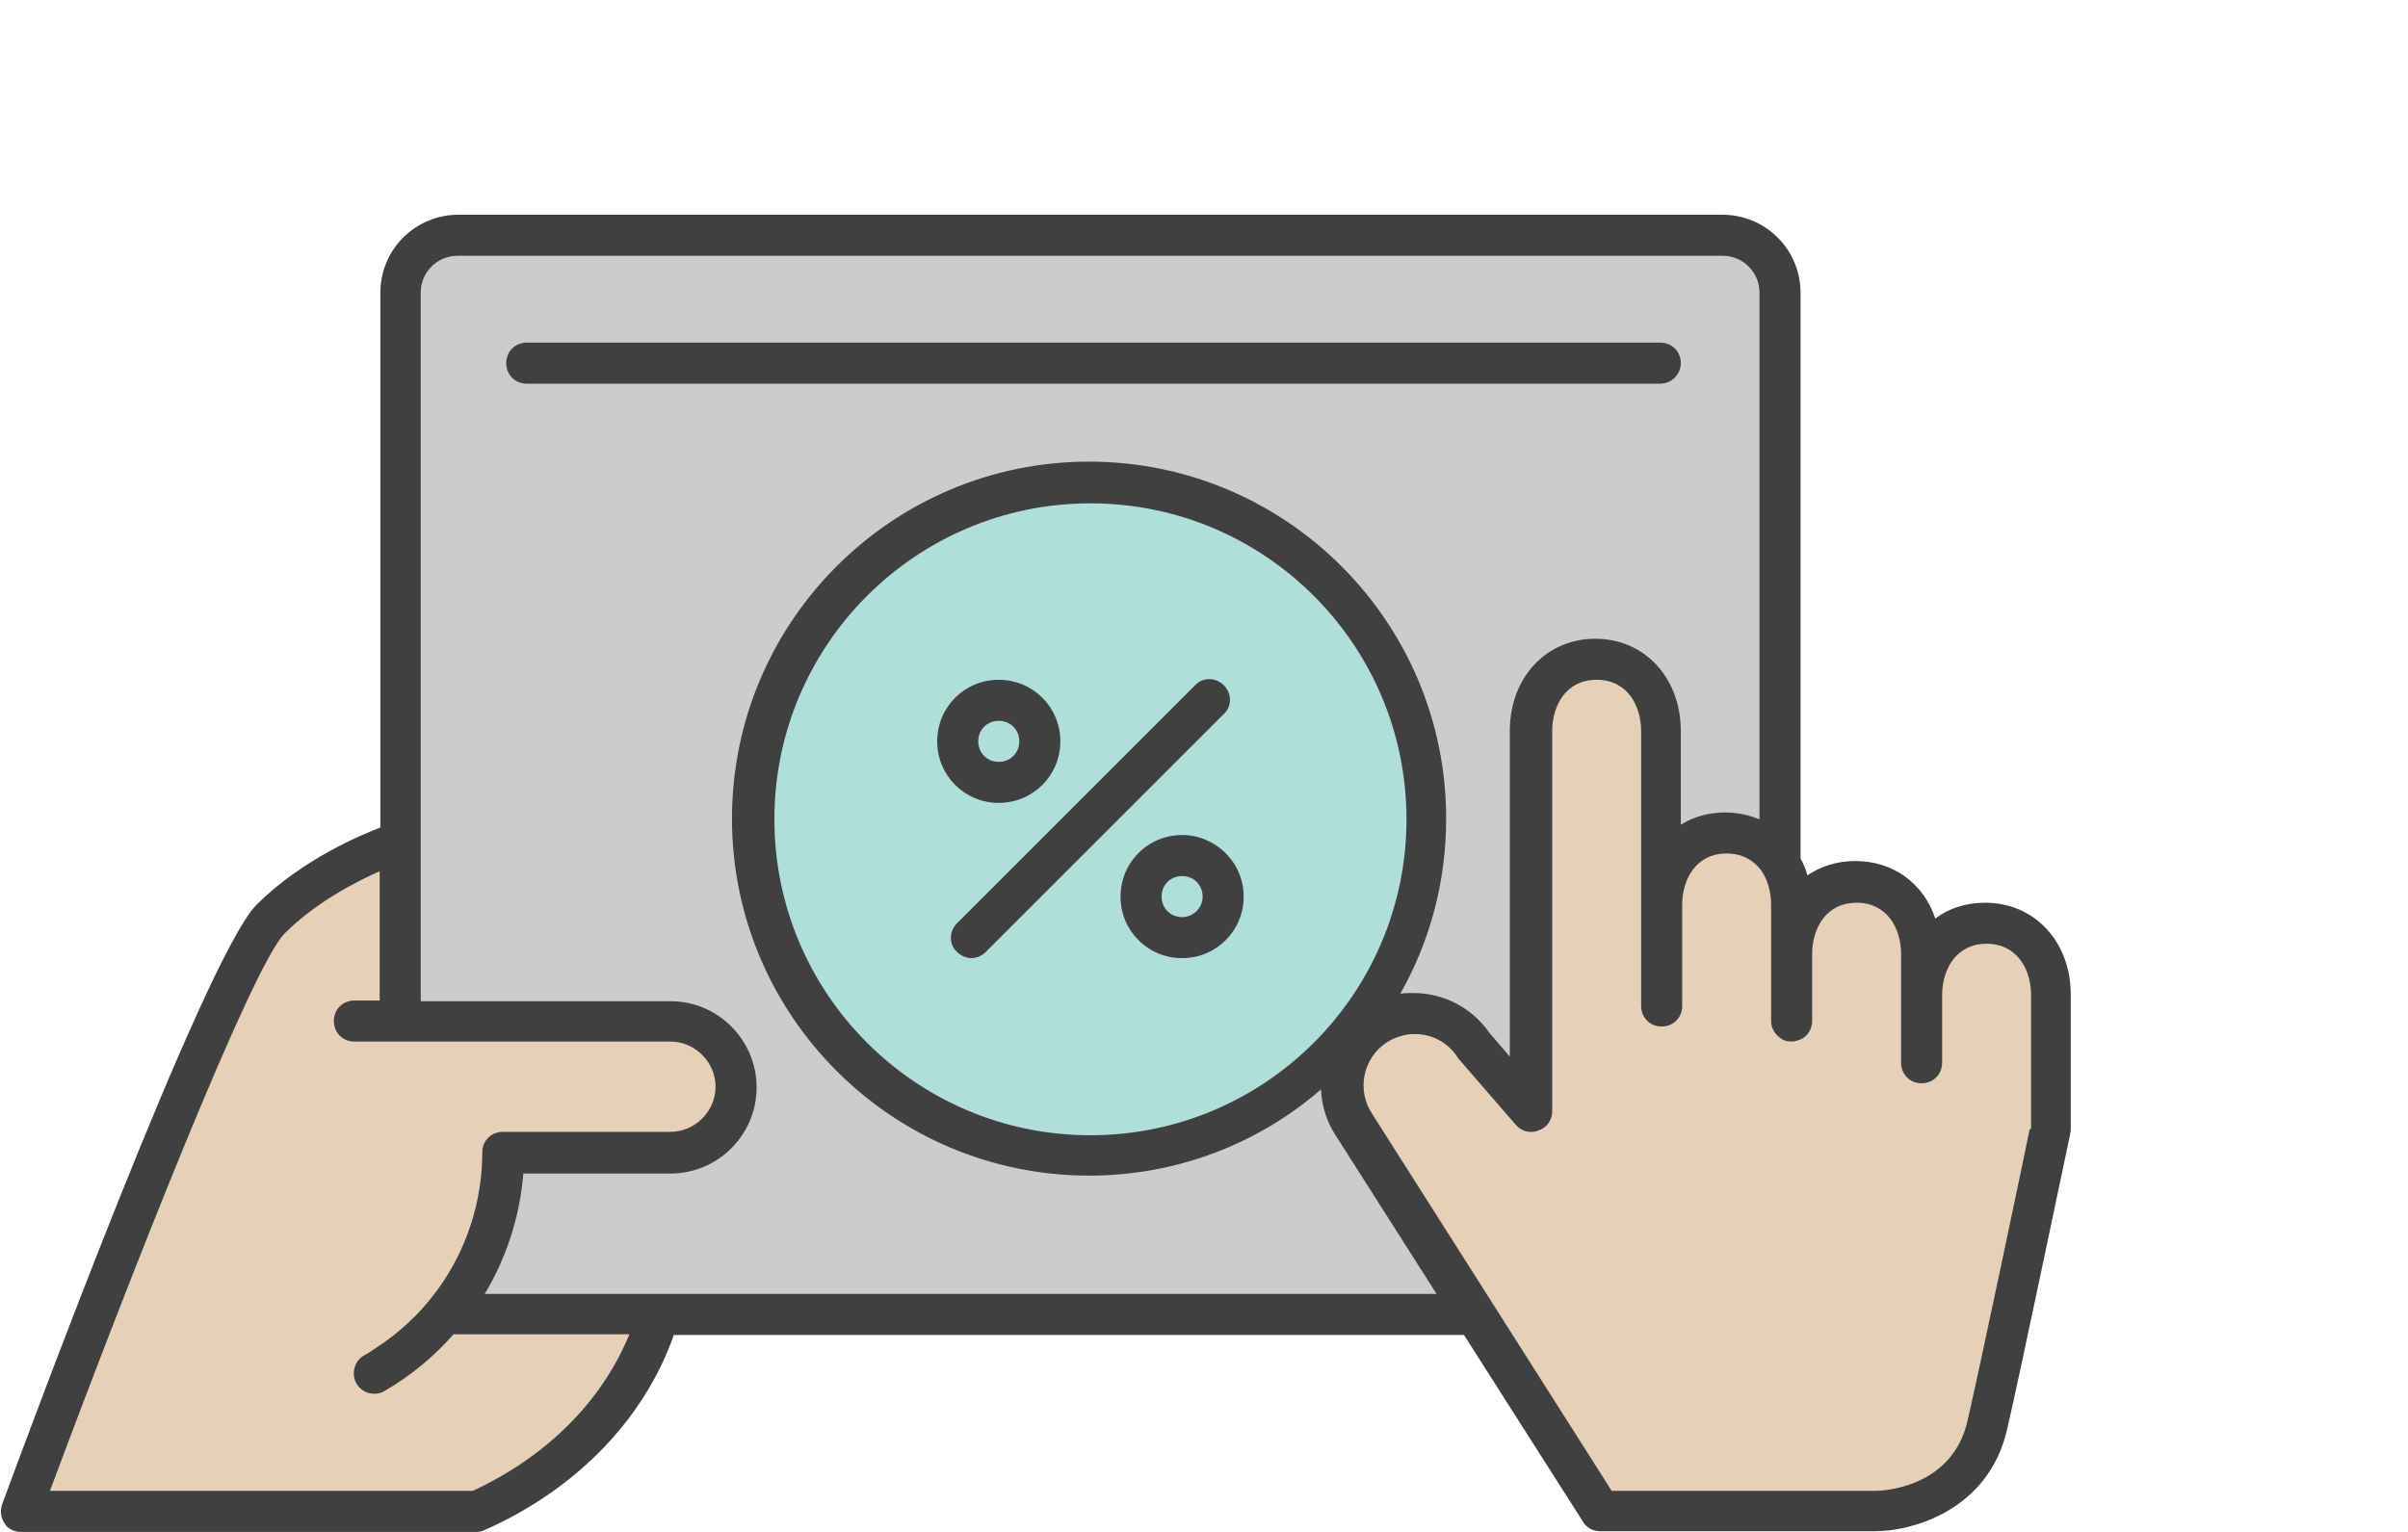 <svg xmlns="http://www.w3.org/2000/svg" viewBox="0 0 352 224" enable-background="new 0 0 352 224"><style type="text/css">.st0{fill:#E6D1B8;} .st1{fill:#CCCCCC;} .st2{fill:#B0DFDB;} .st3{fill:#404040;}</style><path class="st0" d="M5.9 219l.5-1.3c9.6-26 29.3-76.6 34.6-81.8 4.8-4.8 10.9-7.8 14.2-9.3l1.4-.6v21.4h-4.7c-1.1 0-2 .9-2 2s.9 2 2 2h46.1c4.2 0 7.6 3.4 7.6 7.6s-3.4 7.6-7.6 7.6h-24.5c-1.1 0-2 .9-2 2 0 7.3-2.3 14.4-6.6 20.5-.6.9-1.3 1.7-1.9 2.5l-2.1 2.3c-1.7 1.7-3.7 3.2-5.7 4.6l-.2.1-1.1.7c-1 .6-1.3 1.8-.7 2.7.4.6 1 1 1.7 1 .3 0 .7-.1 1-.3 3.7-2.1 7-4.8 9.8-8.1l.3-.4h27.6l-.6 1.4c-4.2 9.9-12.5 18.2-23.5 23.2l-.2.1h-63.4zm229.1 0l-35.3-55.6c-1.2-1.9-1.7-4.1-1.3-6.3s1.7-4.2 3.6-5.4c1.4-.9 3-1.5 4.7-1.5 2.8 0 5.5 1.4 7 3.7 0 .1.1.1.2.2l8.4 9.7c.4.4.9.7 1.5.7.2 0 .5 0 .7-.1.8-.3 1.3-1 1.3-1.9v-55.6c0-4.1 2.3-8.5 7.5-8.5s7.5 4.4 7.5 8.5v40.2c0 1.1.9 2 2 2s2-.9 2-2v-14.8c0-4.1 2.3-8.5 7.5-8.5 2.4 0 4.4 1 5.8 2.8 1.1 1.5 1.7 3.5 1.7 5.7v17c0 .7.4 1.3 1 1.7.3.2.7.3 1 .3.3 0 .7-.1 1-.3.6-.4 1-1 1-1.7v-9.8c0-4.1 2.3-8.5 7.5-8.5s7.5 4.4 7.5 8.5v15.9c0 1.1.9 2 2 2s2-.9 2-2v-9.9c0-4.1 2.3-8.5 7.5-8.5s7.5 4.4 7.5 8.5v19.8c-.3 1.4-7.4 35.2-9.1 42.7-2.4 10.7-13.9 11-14.4 11h-39.3z"/><path class="st1" d="M69 190.3l.9-1.5c3.2-5.3 5.1-11.2 5.5-17.3l.1-.9h22.5c6.4 0 11.6-5.2 11.6-11.6s-5.2-11.6-11.6-11.6h-37.5v-104.6c0-3.5 2.9-6.4 6.4-6.4h184.9c3.5 0 6.4 2.9 6.4 6.4v78.5l-1.4-.6c-1.5-.6-3-1-4.6-1-2.2 0-4.2.5-5.9 1.6l-1.5.9v-15.5c0-7.2-4.8-12.5-11.5-12.5-6.6 0-11.5 5.3-11.5 12.5v50.3l-4.8-5.5c-2.3-3.4-6.2-5.4-10.3-5.4-.6 0-1.1 0-1.7.1l-2 .3 1-1.8c4.3-7.6 6.6-16.3 6.6-25.1 0-28.2-23-51.2-51.2-51.2-28.2 0-51.2 23-51.2 51.2s23 51.2 51.2 51.2c12.2 0 24-4.4 33.3-12.3l1.5-1.3.1 2c.1 2.3.8 4.4 2.1 6.3l15.7 24.7h-143.1zm8-139.2c-1.1 0-2 .9-2 2s.9 2 2 2h165.7c1.1 0 2-.9 2-2s-.9-2-2-2h-165.7z"/><path class="st2" d="M159.4 167c-26 0-47.2-21.2-47.2-47.2 0-26 21.2-47.2 47.2-47.2 26 0 47.2 21.2 47.2 47.2 0 26-21.2 47.2-47.2 47.2zm13.4-43.9c-4.4 0-8 3.6-8 8s3.6 8 8 8 8-3.6 8-8-3.6-8-8-8zm4-22.7c-.5 0-1 .2-1.4.6l-34.8 34.8c-.4.4-.6.9-.6 1.4s.2 1 .6 1.4.9.6 1.4.6 1-.2 1.4-.6l34.8-34.8c.4-.4.6-.9.6-1.4s-.2-1-.6-1.4c-.4-.4-.9-.6-1.4-.6zm-30.8 0c-4.4 0-8 3.6-8 8s3.6 8 8 8 8-3.6 8-8-3.6-8-8-8zm0 12c-2.2 0-4-1.8-4-4s1.8-4 4-4 4 1.8 4 4-1.8 4-4 4zm26.8 22.7c-2.2 0-4-1.8-4-4s1.8-4 4-4 4 1.8 4 4-1.8 4-4 4z"/><path class="st3" d="M245.7 53.1c0-1.7-1.3-3-3-3h-165.7c-1.7 0-3 1.3-3 3s1.3 3 3 3h165.7c1.7 0 3-1.4 3-3zm44.5 78.9c-2.8 0-5.3.8-7.3 2.3-1.7-5.1-6.1-8.4-11.7-8.4-2.7 0-5.1.8-7 2.1-.2-.9-.6-1.7-1-2.5v-82.7c0-6.3-5.1-11.4-11.4-11.4h-184.8c-6.3 0-11.4 5.1-11.4 11.4v78.2c-2.6 1-11.4 4.6-18.1 11.3-7.6 7.6-34.2 79.5-37.2 87.7-.3.9-.2 1.9.4 2.8.4.7 1.3 1.2 2.3 1.2h66.7c.4 0 .8-.1 1.2-.3 13.3-5.9 23.3-16.2 27.6-28.5h115.5l17.4 27.3c.5.9 1.5 1.4 2.5 1.4h40.2c5.5 0 16.6-3.1 19.3-14.9 1.8-7.7 9.1-42.7 9.2-43.1l.1-.6v-19.9c0-7.7-5.3-13.4-12.5-13.4zm-221.1 86h-61.8c11.4-30.6 29.5-76.7 34.3-81.5 4.6-4.6 10.5-7.6 13.9-9.1v18.9h-3.7c-1.7 0-3 1.3-3 3s1.3 3 3 3h46.2c3.6 0 6.6 3 6.6 6.6 0 3.6-3 6.6-6.6 6.6h-24.5c-1.7 0-3 1.3-3 3 0 7.2-2.3 14.2-6.4 19.9-.6.8-1.2 1.6-1.9 2.4-.7.8-1.3 1.5-2.1 2.2-1.7 1.7-3.6 3.1-5.6 4.4-.4.3-.9.6-1.3.8-1.4.8-1.9 2.7-1.1 4.1.6 1 1.6 1.5 2.6 1.5.5 0 1-.1 1.5-.4 3.8-2.2 7.2-5 10.1-8.3h25.7c-4 9.8-12.1 17.9-22.9 22.9zm1.7-28.7c3.2-5.3 5.2-11.4 5.7-17.7h21.5c6.9 0 12.6-5.6 12.6-12.6 0-6.9-5.6-12.6-12.6-12.6h-36.5v-103.6c0-3 2.4-5.4 5.4-5.4h184.9c3 0 5.4 2.4 5.4 5.4v77c-1.5-.6-3.2-1-5-1-2.4 0-4.6.6-6.5 1.8v-13.7c0-7.8-5.3-13.5-12.5-13.5s-12.5 5.7-12.5 13.5v47.6l-3-3.5c-2.5-3.6-6.6-5.8-11.1-5.8-.6 0-1.3 0-1.9.1 4.3-7.6 6.7-16.3 6.7-25.6 0-28.8-23.4-52.2-52.2-52.2s-52.2 23.4-52.2 52.2 23.4 52.2 52.2 52.2c12.9 0 24.8-4.7 33.9-12.6.1 2.3.8 4.7 2.2 6.8l14.7 23.1h-139.2zm88.6-23.3c-25.5 0-46.2-20.7-46.2-46.2s20.7-46.2 46.2-46.2 46.2 20.7 46.2 46.2-20.7 46.2-46.2 46.2zm137.3-.9c-.7 3.5-7.4 35.4-9.1 42.7-2.3 10-12.9 10.2-13.4 10.2h-38.6l-35-55.1c-2.3-3.4-1.4-8.1 2-10.4 1.2-.8 2.7-1.3 4.2-1.3 2.5 0 4.8 1.2 6.2 3.3l.2.3 8.4 9.7c.8.9 2.1 1.3 3.3.8 1.2-.4 2-1.5 2-2.8v-55.6c0-3.7 2-7.5 6.5-7.5s6.5 3.8 6.5 7.5v40.2c0 1.7 1.3 3 3 3s3-1.3 3-3v-14.8c0-3.7 2-7.5 6.5-7.5 2.3 0 3.9 1 5 2.4 1 1.4 1.5 3.2 1.5 5.1v17c0 1.1.6 2 1.5 2.6.4.3 1 .4 1.5.4s1-.2 1.5-.4c.9-.5 1.5-1.5 1.5-2.6v-9.8c0-3.7 2-7.5 6.5-7.5s6.5 3.8 6.5 7.5v15.9c0 1.7 1.3 3 3 3s3-1.3 3-3v-9.9c0-3.7 2-7.5 6.5-7.5s6.5 3.8 6.5 7.5v19.6zm-150.7-47.7c5 0 9-4 9-9s-4-9-9-9-9 4-9 9 4 9 9 9zm0-12c1.7 0 3 1.3 3 3s-1.3 3-3 3-3-1.3-3-3 1.3-3 3-3zm26.8 16.7c-5 0-9 4-9 9s4 9 9 9 9-4 9-9-4.1-9-9-9zm0 12c-1.7 0-3-1.3-3-3s1.3-3 3-3 3 1.3 3 3-1.4 3-3 3zm6.1-33.9c-1.2-1.2-3.1-1.2-4.2 0l-34.8 34.8c-1.2 1.2-1.2 3.1 0 4.2.6.6 1.4.9 2.1.9s1.5-.3 2.1-.9l34.8-34.8c1.2-1.1 1.2-3 0-4.2z"/></svg>